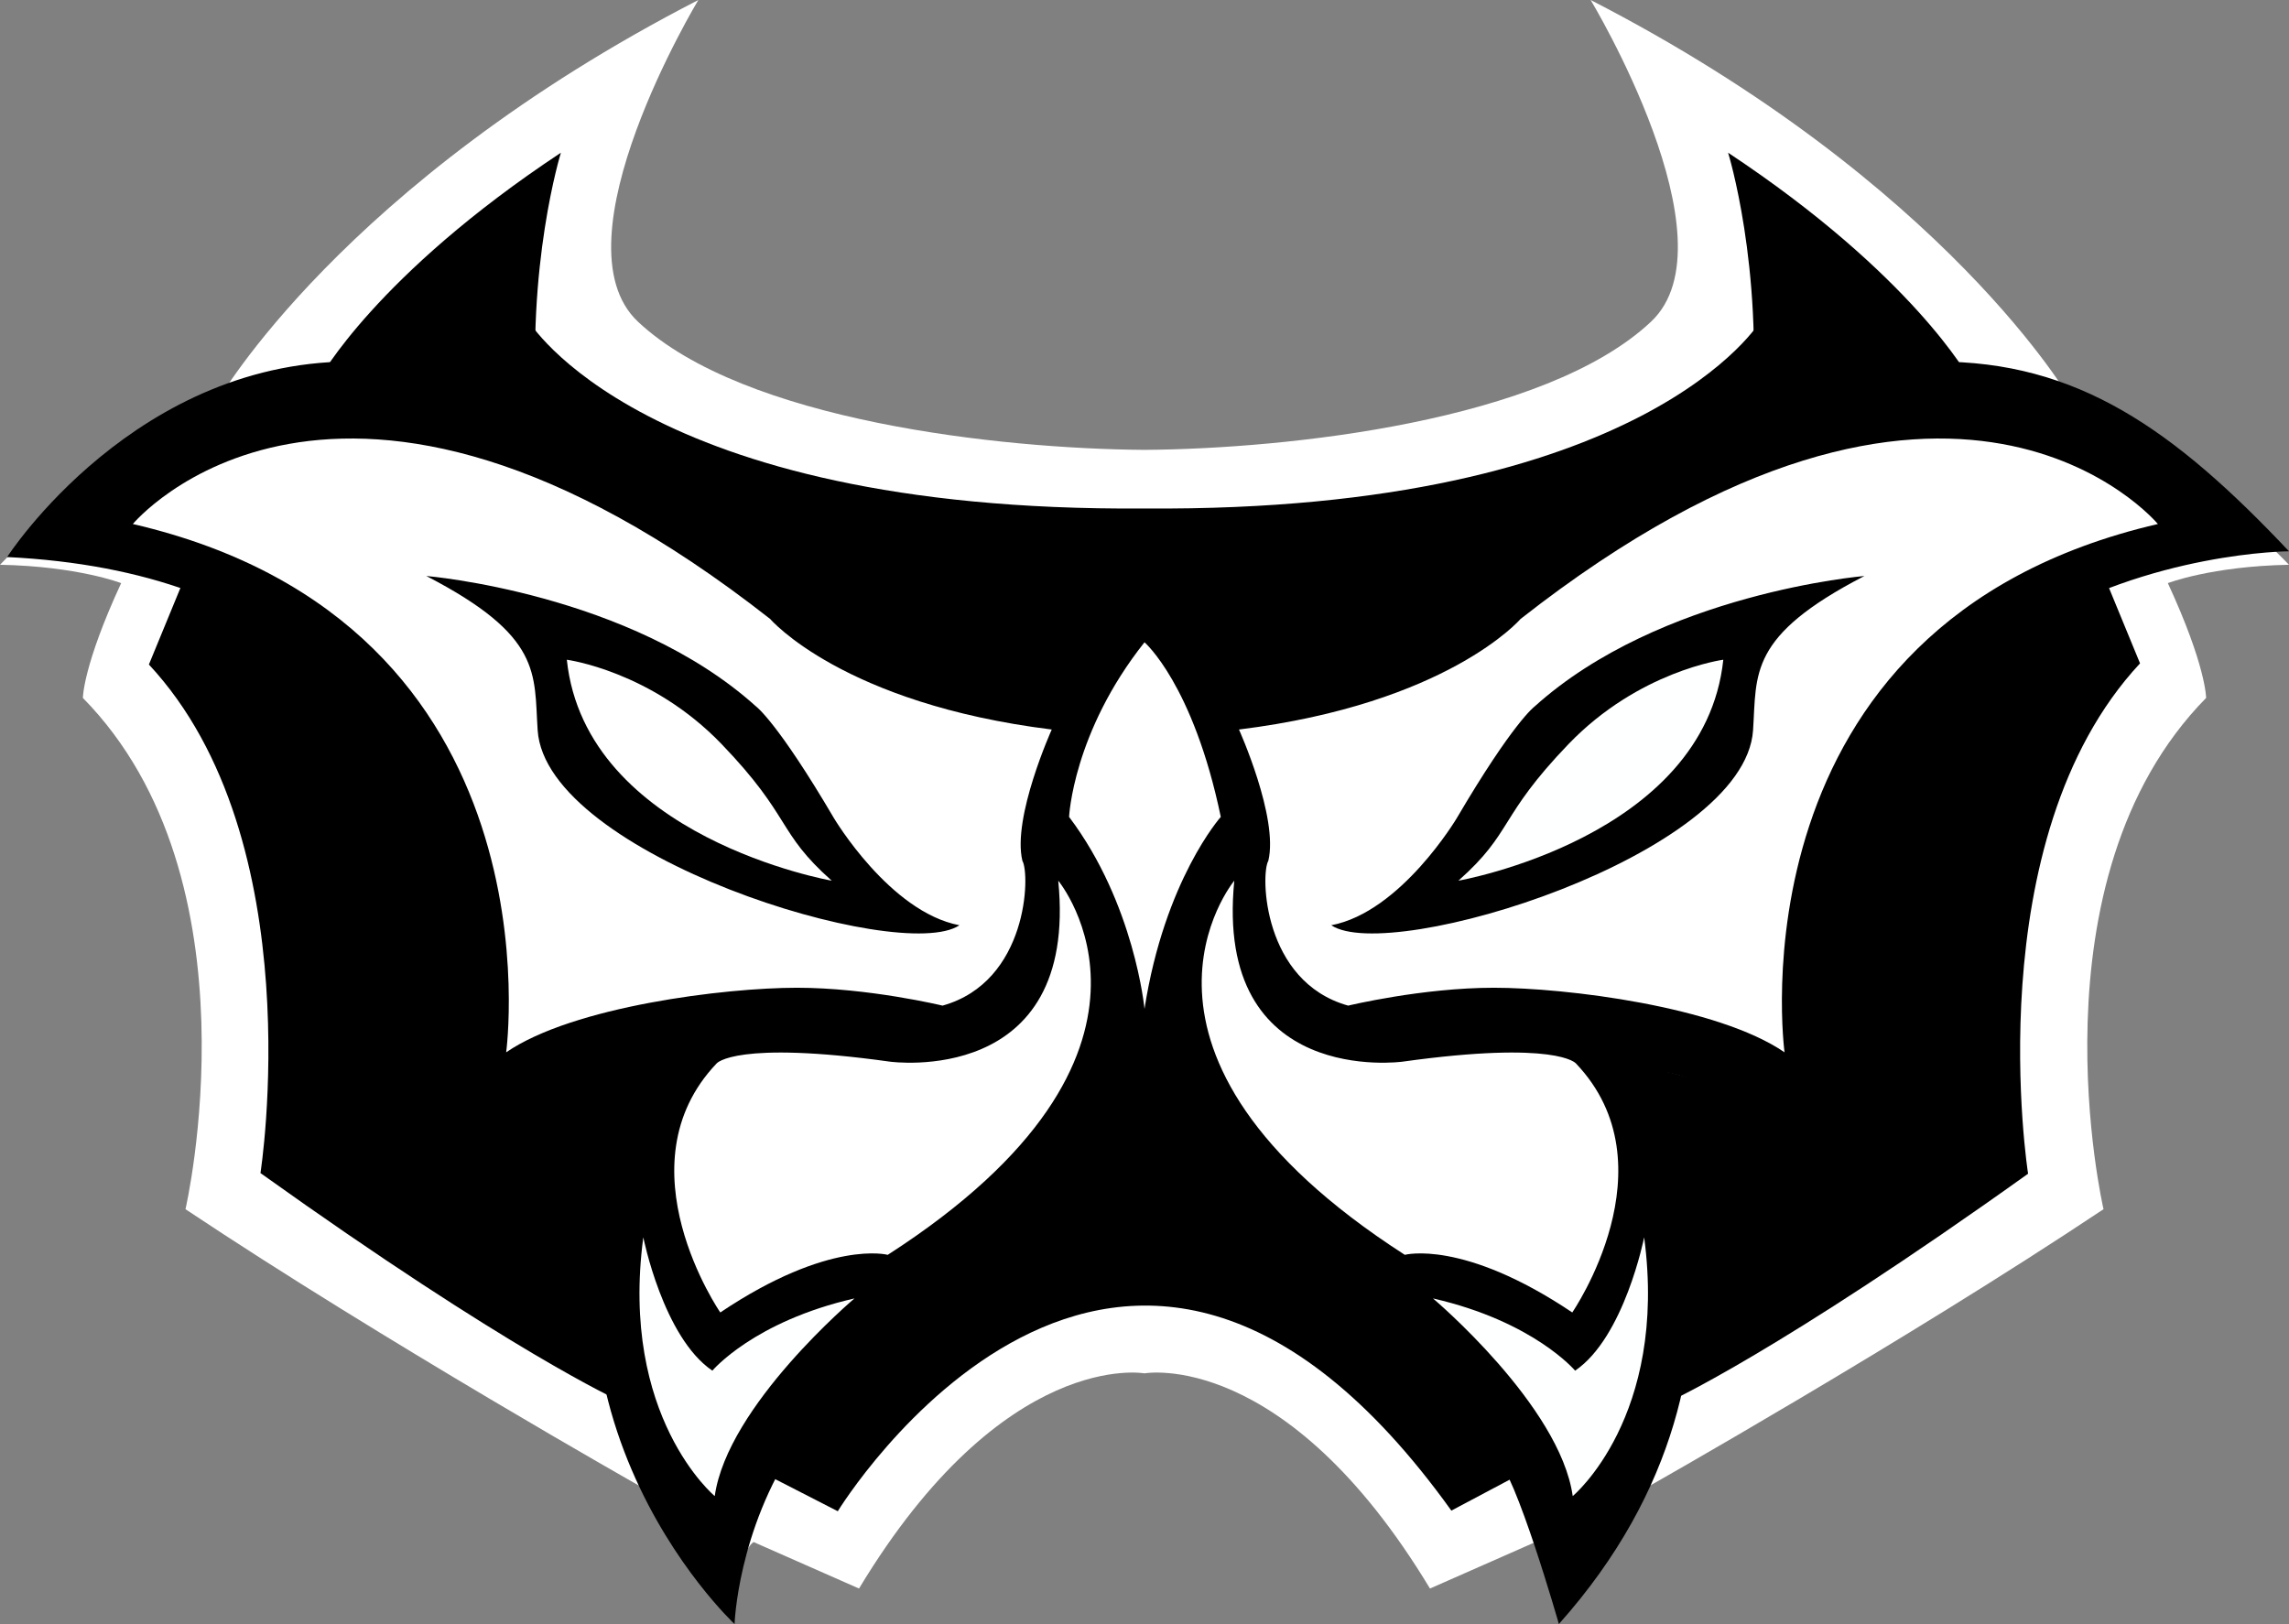 <svg xmlns="http://www.w3.org/2000/svg" xml:space="preserve" width="1000" height="709.607" style="clip-rule:evenodd;fill-rule:evenodd;stroke-linejoin:round;stroke-miterlimit:2" viewBox="0 0 1000 709.607"><rect x="0" y="0" width="1000" height="709.607" fill="#808080" stroke="none"/><path d="M500 600.081s-61.24-11.198-124.72 94.02l-46.04-20.304s-6.31 2.856-9.21 29.537c0 0-30.05-33.899-39.26-53.285 0 0-112.58-63.594-199.74-121.697 0 0 33.44-143.801-44.82-223.393 0 0 0-14.046 16.72-50.163 0 0-18.92-7.357-52.93-8.026 0 0 60.29-62.871 95.07-71.566 0 0 54.18-95.057 210.02-175.204 0 0-63.69 105.51-26.37 140.571 46.32 43.52 158.79 55.517 220.87 55.992v-.011l.23.013.18.001c61.99-.425 174.86-12.379 221.28-55.995C758.6 105.51 694.91 0 694.91 0c155.84 80.147 210.02 175.204 210.02 175.204 34.78 8.695 95.07 71.566 95.07 71.566-34.02.669-52.93 8.026-52.93 8.026 16.72 36.117 16.72 50.163 16.72 50.163-78.26 79.592-44.82 223.393-44.82 223.393-87.16 58.103-199.74 121.697-199.74 121.697-9.21 19.386-39.26 53.285-39.26 53.285-2.9-26.681-9.2-29.537-9.2-29.537l-46.05 20.304C561.24 588.883 500 600.081 500 600.081" style="fill:#fff"/><path d="M193.59 507.485S251.16 255.557 3.11 243.399c0 0 56.53-87.811 154.53-85.392s197.05 89.46 203.94 93.781 32.31 28.396 111.77 38.273c0 0 7.65-28.493 26.65-38.273 0 0 14.37 4.118 26.95 38.346 0 0 75.95-2.425 122.73-45.06 46.79-42.634 134.35-86.769 196.12-87.067 61.78-.297 104.08 29.756 154.2 82.875 0 0-242.14 1.077-191.58 266.987 0 0-71.63-45.488-90-39.372 0 0 67.56 123.544-37.39 241.11 0 0-19.02-66.66-27.55-72.774 0 0-9.18-27.52-54.44-62.682S515.76 503.06 500 470.191c0 0-42.65 68.797-93.81 98.609 0 0-32.8 23.696-58.38 61.917-25.59 38.22-26.9 78.89-26.9 78.89s-106.92-99.53-38.7-240.181c0 0-35.55-1.088-88.62 38.059"/><path d="M314.67 573.473s-44.17-64.143-1.58-108.833c0 0 8.31-10.14 75.7-.756 0 0 82.5 11.472 73.53-79.072 0 0 62.53 75.27-74.49 163.483 0 0-25.38-6.916-73.16 25.178M686.88 573.473s44.17-64.143 1.58-108.833c0 0-8.31-10.14-75.7-.756 0 0-82.5 11.472-73.53-79.072 0 0-62.53 75.27 74.49 163.483 0 0 25.38-6.916 73.16 25.178" style="fill:#fff"/><path d="M281.04 540.631s8.67 43.705 30.17 58.273c0 0 18.04-21.505 62.09-31.564 0 0-55.5 46.814-61.05 86.368 0 0-41.62-34.535-31.21-113.077M718.29 540.631s-8.67 43.705-30.17 58.273c0 0-18.04-21.505-62.09-31.564 0 0 55.5 46.814 61.05 86.368 0 0 41.62-34.535 31.21-113.077" style="fill:#feffff"/><path d="M366 660.328s123.34-202.002 268.06-.272l28.47-15.115s-2.33-33.651-90.82-98.624c0 0-35.69-19.865-71.52-79.987 0 0-17.45 35.663-68.13 80.214 0 0-73.51 44.588-93.55 99.683zm134.009-394.371c-2.474.685-20.715 6.777-30.423 39.771 0 0-87.354-6.095-138.071-55.139-43.916-42.477-99.426-58.863-100.558-65.632l-.2-44.9s49.608 83.713 268.975 82.125v-.004l.277.001h.289v.003c219.367 1.588 268.963-82.125 268.963-82.125l-.2 44.9c-1.12 6.77-56.63 23.155-100.557 65.632-50.706 49.044-138.071 55.14-138.071 55.14-9.697-32.995-27.938-39.087-30.424-39.773M80.428 252.992s155.176 43.17 115.54 248.972c0 0 40.285-29.532 91.948-37.118 0 0-39.74 59.574-17.705 147.029 0 0-47.562-21.461-156.423-99.31 0 0 22.858-145.33-48.737-222.208z"/><path d="M234.79 182.323s-23.35-17.653-95.1-17.083c0 0 24.49-44.986 105.35-98.514 0 0-15.38 49.541-10.25 115.597m684.702 70.032s-155.729 43.324-115.951 249.859c0 0-40.43-29.637-92.277-37.25 0 0 39.881 59.786 17.769 147.553 0 0 47.731-21.538 156.98-99.665 0 0-22.94-145.846 48.91-222.999zM765.21 182.323s23.35-17.653 95.1-17.083c0 0-24.49-44.986-105.35-98.514 0 0 15.38 49.541 10.25 115.597"/><path d="M221.13 459.806s25.55-187.077-163.1-230.845c0 0 89.04-107.155 278.45 41.504 0 0 31.69 36.976 123 48.295 0 0-17.36 38.485-12.83 57.351 3.44 5.831 2.51 52.84-34.88 63.292 0 0-32.33-7.812-63.65-7.812-31.33 0-97.7 8.113-126.99 28.215m13.76-140.714c3.62 54.626 158.5 102.451 184.27 85.191-30.47-5.774-54.85-46.83-54.85-46.83-24.69-42.018-33.97-48.742-33.97-48.742-54.98-49.636-144.1-57.036-144.1-57.036 50.9 26.306 47 42.667 48.65 67.417M779.62 459.806s-25.55-187.077 163.1-230.845c0 0-89.04-107.155-278.45 41.504 0 0-31.69 36.976-123 48.295 0 0 17.36 38.485 12.83 57.351-3.44 5.831-2.51 52.84 34.88 63.292 0 0 32.33-7.812 63.65-7.812 31.33 0 97.7 8.113 126.99 28.215m-13.76-140.714c-3.62 54.626-158.5 102.451-184.27 85.191 30.47-5.774 54.85-46.83 54.85-46.83 24.69-42.018 33.97-48.742 33.97-48.742 54.98-49.636 144.1-57.036 144.1-57.036-50.9 26.306-47 42.667-48.65 67.417" style="fill:#fff"/><path d="M247.63 288.267s36.85 4.873 67.61 36.852 24.06 38.374 48.12 59.693c0 0-107.51-18.793-115.73-96.545" style="fill:#fff"/><path d="M752.86 288.267s-36.85 4.873-67.61 36.852-24.06 38.374-48.12 59.693c0 0 107.51-18.793 115.73-96.545" style="fill:#feffff"/><path d="M500 440.833s-4.3-45.916-32.95-83.892c0 0 1.69-36.938 32.95-76.297 0 0 21.25 18.296 33.33 76.295 0 0-24.55 27.517-33.33 83.894" style="fill:#fff"/></svg>